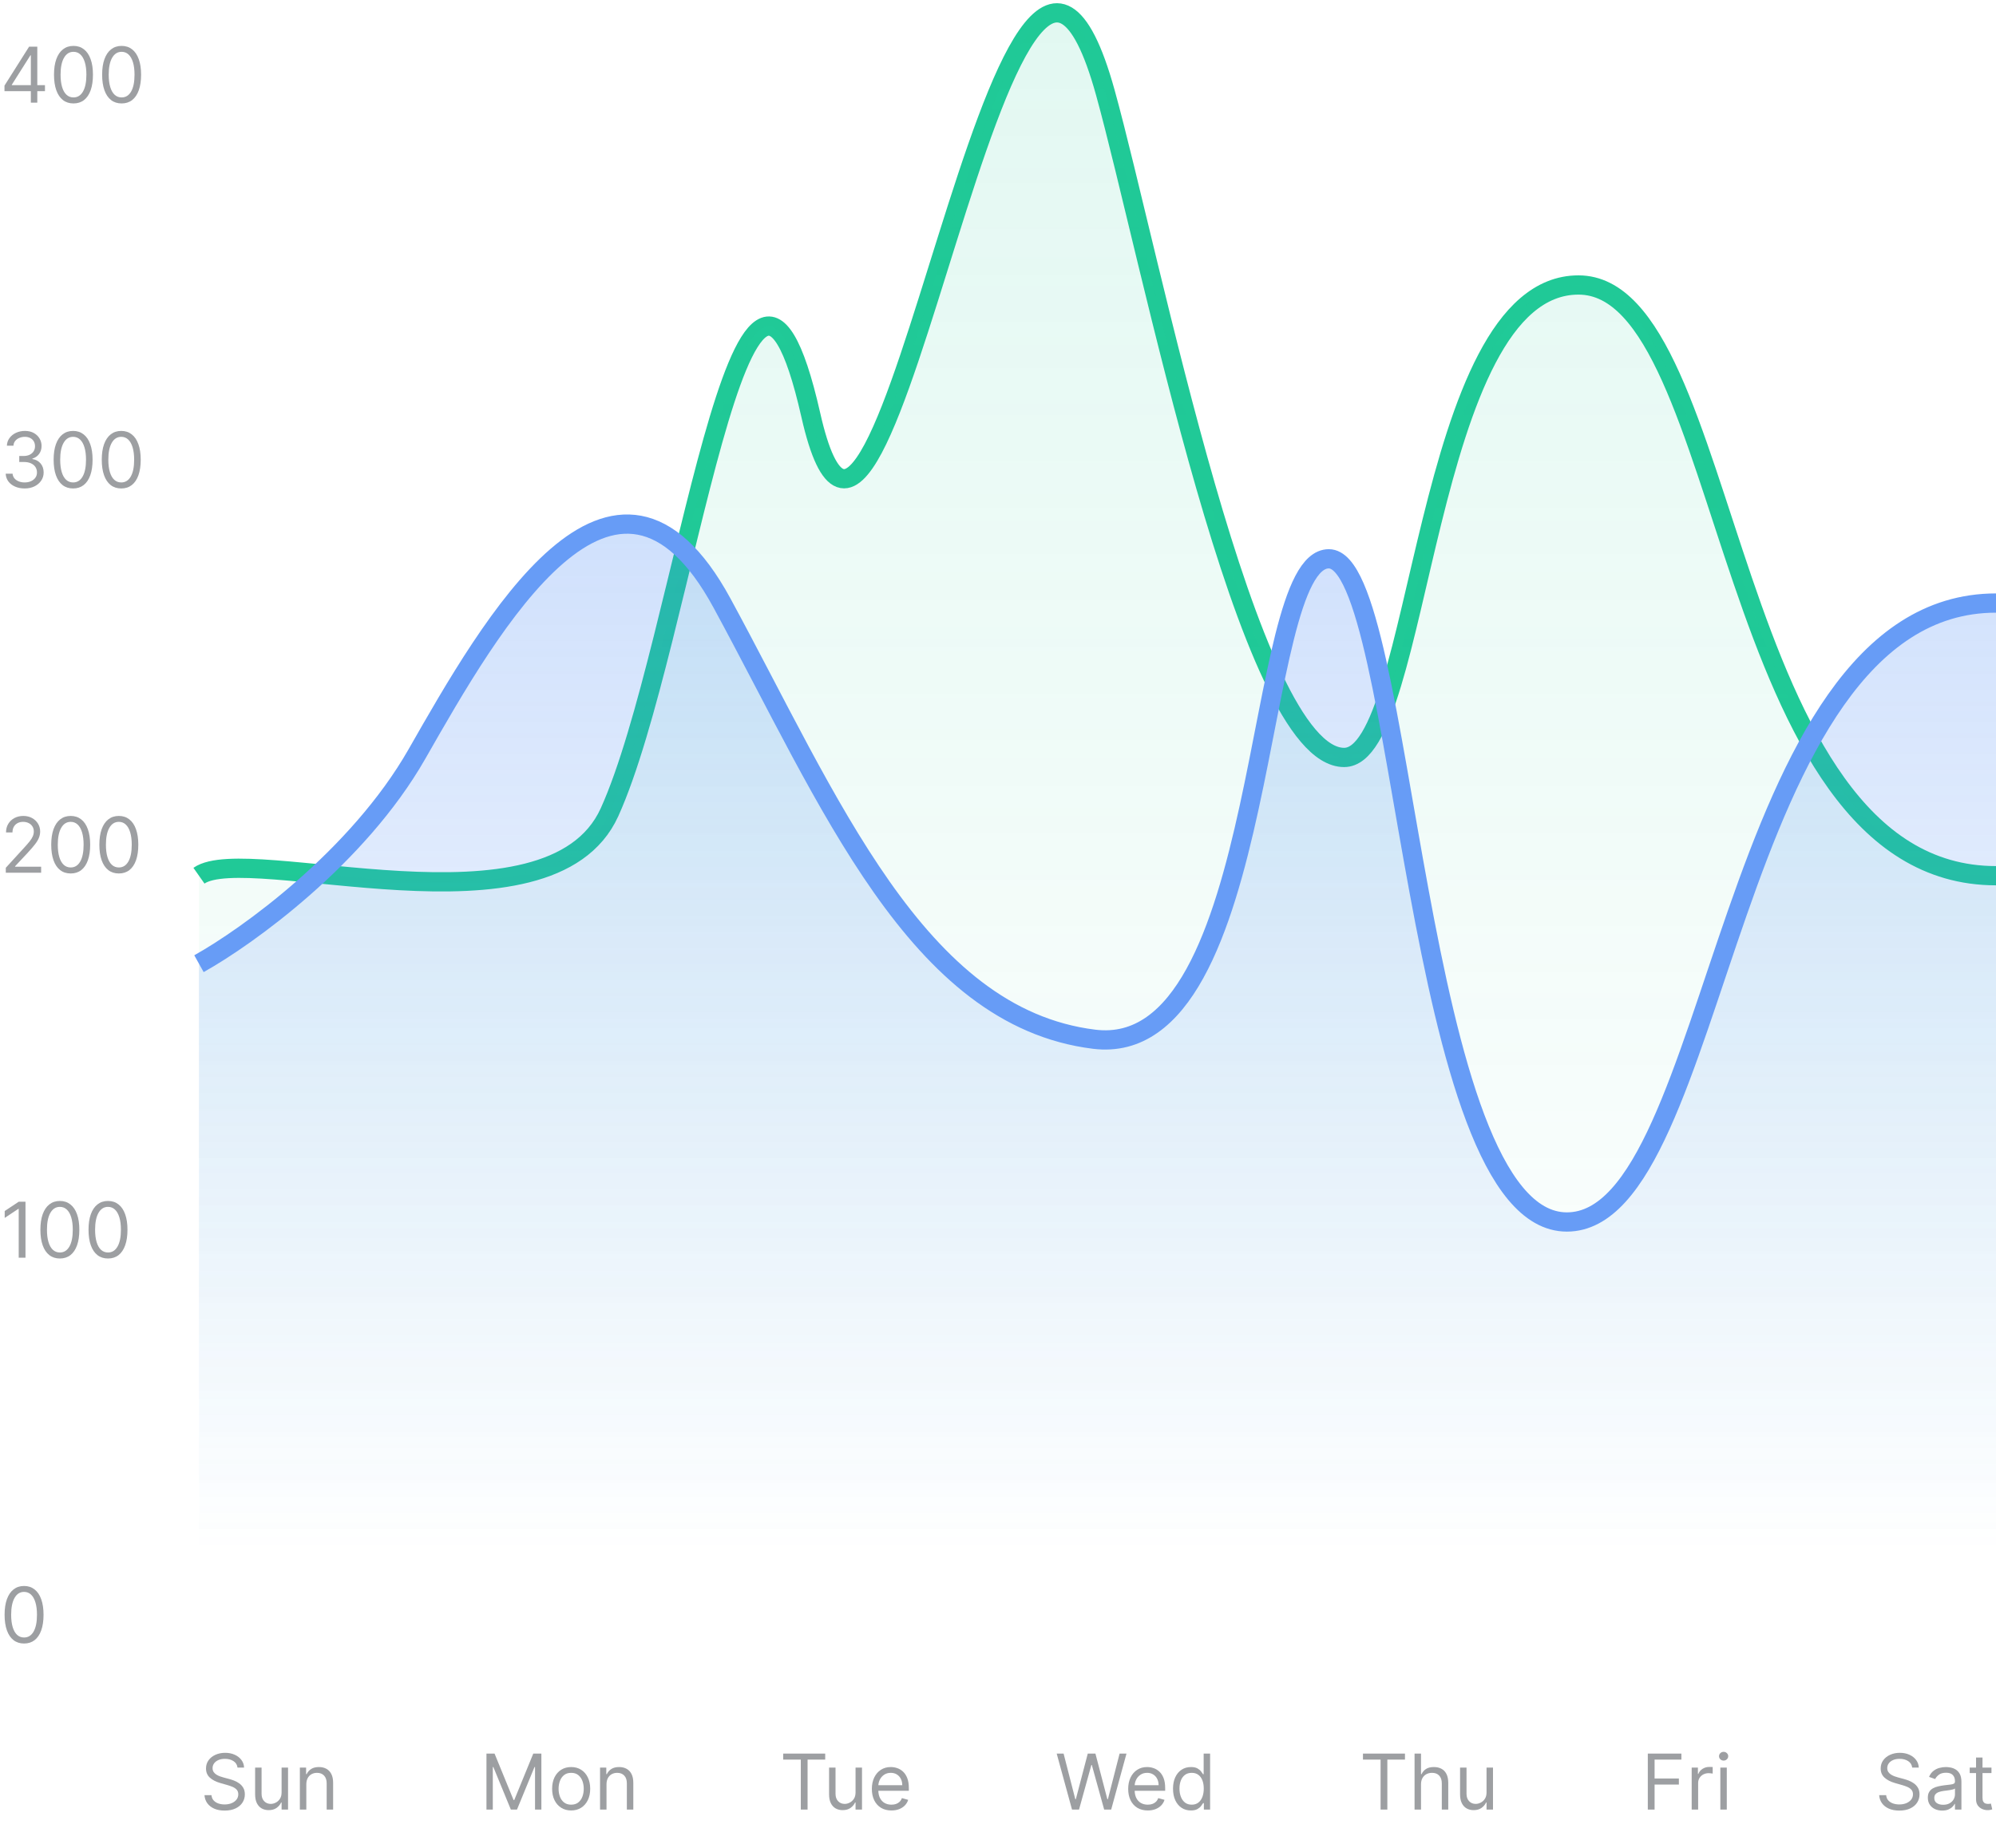 <svg width="311" height="288" viewBox="0 0 311 288" fill="none" xmlns="http://www.w3.org/2000/svg">
<path d="M0.699 14.21V13.341L4.534 7.273H5.165V8.619H4.739L1.841 13.204V13.273H7.006V14.21H0.699ZM4.807 16V13.946V13.541V7.273H5.812V16H4.807ZM11.449 16.119C10.807 16.119 10.26 15.945 9.809 15.595C9.357 15.243 9.012 14.733 8.773 14.065C8.534 13.395 8.415 12.585 8.415 11.636C8.415 10.693 8.534 9.888 8.773 9.22C9.015 8.55 9.361 8.038 9.813 7.686C10.267 7.331 10.813 7.153 11.449 7.153C12.086 7.153 12.63 7.331 13.081 7.686C13.536 8.038 13.883 8.55 14.121 9.22C14.363 9.888 14.483 10.693 14.483 11.636C14.483 12.585 14.364 13.395 14.125 14.065C13.887 14.733 13.541 15.243 13.09 15.595C12.638 15.945 12.091 16.119 11.449 16.119ZM11.449 15.182C12.086 15.182 12.58 14.875 12.932 14.261C13.284 13.648 13.461 12.773 13.461 11.636C13.461 10.881 13.38 10.237 13.218 9.706C13.059 9.175 12.829 8.77 12.527 8.491C12.229 8.213 11.87 8.074 11.449 8.074C10.819 8.074 10.326 8.385 9.971 9.007C9.615 9.626 9.438 10.503 9.438 11.636C9.438 12.392 9.517 13.034 9.676 13.562C9.836 14.091 10.064 14.493 10.363 14.768C10.664 15.044 11.026 15.182 11.449 15.182ZM18.949 16.119C18.307 16.119 17.76 15.945 17.309 15.595C16.857 15.243 16.512 14.733 16.273 14.065C16.034 13.395 15.915 12.585 15.915 11.636C15.915 10.693 16.034 9.888 16.273 9.22C16.515 8.55 16.861 8.038 17.313 7.686C17.767 7.331 18.313 7.153 18.949 7.153C19.586 7.153 20.13 7.331 20.581 7.686C21.036 8.038 21.383 8.55 21.621 9.22C21.863 9.888 21.983 10.693 21.983 11.636C21.983 12.585 21.864 13.395 21.625 14.065C21.387 14.733 21.041 15.243 20.59 15.595C20.138 15.945 19.591 16.119 18.949 16.119ZM18.949 15.182C19.586 15.182 20.08 14.875 20.432 14.261C20.784 13.648 20.961 12.773 20.961 11.636C20.961 10.881 20.88 10.237 20.718 9.706C20.559 9.175 20.328 8.77 20.027 8.491C19.729 8.213 19.37 8.074 18.949 8.074C18.319 8.074 17.826 8.385 17.471 9.007C17.115 9.626 16.938 10.503 16.938 11.636C16.938 12.392 17.017 13.034 17.177 13.562C17.336 14.091 17.564 14.493 17.863 14.768C18.164 15.044 18.526 15.182 18.949 15.182Z" fill="#9D9FA2"/>
<path d="M3.852 76.119C3.29 76.119 2.788 76.023 2.348 75.829C1.911 75.636 1.562 75.368 1.304 75.024C1.048 74.678 0.909 74.276 0.886 73.818H1.96C1.983 74.099 2.08 74.342 2.25 74.547C2.42 74.749 2.643 74.905 2.919 75.016C3.195 75.126 3.5 75.182 3.835 75.182C4.21 75.182 4.543 75.117 4.832 74.986C5.122 74.855 5.349 74.673 5.514 74.44C5.679 74.207 5.761 73.938 5.761 73.631C5.761 73.31 5.682 73.027 5.523 72.783C5.364 72.535 5.131 72.342 4.824 72.203C4.517 72.064 4.142 71.994 3.699 71.994H3V71.057H3.699C4.045 71.057 4.349 70.994 4.611 70.869C4.875 70.744 5.081 70.568 5.229 70.341C5.379 70.114 5.455 69.847 5.455 69.54C5.455 69.244 5.389 68.987 5.259 68.769C5.128 68.55 4.943 68.379 4.705 68.257C4.469 68.135 4.19 68.074 3.869 68.074C3.568 68.074 3.284 68.129 3.017 68.24C2.753 68.348 2.537 68.506 2.369 68.713C2.202 68.918 2.111 69.165 2.097 69.454H1.074C1.091 68.997 1.229 68.597 1.487 68.253C1.746 67.906 2.084 67.636 2.501 67.443C2.922 67.25 3.384 67.153 3.886 67.153C4.426 67.153 4.889 67.263 5.276 67.481C5.662 67.697 5.959 67.983 6.166 68.338C6.374 68.693 6.477 69.077 6.477 69.489C6.477 69.98 6.348 70.399 6.089 70.746C5.834 71.092 5.486 71.332 5.045 71.466V71.534C5.597 71.625 6.027 71.859 6.337 72.237C6.646 72.612 6.801 73.077 6.801 73.631C6.801 74.105 6.672 74.531 6.413 74.909C6.158 75.284 5.808 75.579 5.365 75.796C4.922 76.011 4.418 76.119 3.852 76.119ZM11.391 76.119C10.749 76.119 10.202 75.945 9.75 75.595C9.298 75.243 8.953 74.733 8.714 74.065C8.476 73.395 8.357 72.585 8.357 71.636C8.357 70.693 8.476 69.888 8.714 69.22C8.956 68.55 9.303 68.038 9.754 67.686C10.209 67.331 10.754 67.153 11.391 67.153C12.027 67.153 12.571 67.331 13.023 67.686C13.477 68.038 13.824 68.55 14.062 69.22C14.304 69.888 14.425 70.693 14.425 71.636C14.425 72.585 14.305 73.395 14.067 74.065C13.828 74.733 13.483 75.243 13.031 75.595C12.579 75.945 12.033 76.119 11.391 76.119ZM11.391 75.182C12.027 75.182 12.521 74.875 12.874 74.261C13.226 73.648 13.402 72.773 13.402 71.636C13.402 70.881 13.321 70.237 13.159 69.706C13 69.175 12.77 68.77 12.469 68.492C12.171 68.213 11.811 68.074 11.391 68.074C10.76 68.074 10.267 68.385 9.912 69.007C9.557 69.626 9.379 70.503 9.379 71.636C9.379 72.392 9.459 73.034 9.618 73.562C9.777 74.091 10.006 74.493 10.304 74.769C10.605 75.044 10.967 75.182 11.391 75.182ZM18.891 76.119C18.249 76.119 17.702 75.945 17.25 75.595C16.798 75.243 16.453 74.733 16.215 74.065C15.976 73.395 15.857 72.585 15.857 71.636C15.857 70.693 15.976 69.888 16.215 69.22C16.456 68.55 16.803 68.038 17.254 67.686C17.709 67.331 18.254 67.153 18.891 67.153C19.527 67.153 20.071 67.331 20.523 67.686C20.977 68.038 21.324 68.55 21.562 69.22C21.804 69.888 21.925 70.693 21.925 71.636C21.925 72.585 21.805 73.395 21.567 74.065C21.328 74.733 20.983 75.243 20.531 75.595C20.079 75.945 19.533 76.119 18.891 76.119ZM18.891 75.182C19.527 75.182 20.021 74.875 20.374 74.261C20.726 73.648 20.902 72.773 20.902 71.636C20.902 70.881 20.821 70.237 20.659 69.706C20.5 69.175 20.27 68.77 19.969 68.492C19.671 68.213 19.311 68.074 18.891 68.074C18.26 68.074 17.767 68.385 17.412 69.007C17.057 69.626 16.879 70.503 16.879 71.636C16.879 72.392 16.959 73.034 17.118 73.562C17.277 74.091 17.506 74.493 17.804 74.769C18.105 75.044 18.467 75.182 18.891 75.182Z" fill="#9D9FA2"/>
<path d="M0.903 136V135.233L3.784 132.08C4.122 131.71 4.401 131.389 4.619 131.116C4.838 130.841 5 130.582 5.105 130.341C5.213 130.097 5.267 129.841 5.267 129.574C5.267 129.267 5.193 129.001 5.045 128.777C4.901 128.553 4.702 128.379 4.449 128.257C4.196 128.135 3.912 128.074 3.597 128.074C3.261 128.074 2.969 128.143 2.719 128.283C2.472 128.419 2.28 128.611 2.143 128.858C2.01 129.105 1.943 129.395 1.943 129.727H0.938C0.938 129.216 1.055 128.767 1.291 128.381C1.527 127.994 1.848 127.693 2.254 127.477C2.663 127.261 3.122 127.153 3.631 127.153C4.142 127.153 4.595 127.261 4.99 127.477C5.385 127.693 5.695 127.984 5.919 128.351C6.143 128.717 6.256 129.125 6.256 129.574C6.256 129.895 6.197 130.209 6.081 130.516C5.967 130.82 5.768 131.159 5.484 131.534C5.203 131.906 4.812 132.361 4.312 132.898L2.352 134.994V135.062H6.409V136H0.903ZM11.016 136.119C10.374 136.119 9.827 135.945 9.375 135.595C8.923 135.243 8.578 134.733 8.339 134.065C8.101 133.395 7.982 132.585 7.982 131.636C7.982 130.693 8.101 129.888 8.339 129.22C8.581 128.55 8.928 128.038 9.379 127.686C9.834 127.331 10.379 127.153 11.016 127.153C11.652 127.153 12.196 127.331 12.648 127.686C13.102 128.038 13.449 128.55 13.688 129.22C13.929 129.888 14.05 130.693 14.05 131.636C14.05 132.585 13.93 133.395 13.692 134.065C13.453 134.733 13.108 135.243 12.656 135.595C12.204 135.945 11.658 136.119 11.016 136.119ZM11.016 135.182C11.652 135.182 12.146 134.875 12.499 134.261C12.851 133.648 13.027 132.773 13.027 131.636C13.027 130.881 12.946 130.237 12.784 129.706C12.625 129.175 12.395 128.77 12.094 128.491C11.796 128.213 11.436 128.074 11.016 128.074C10.385 128.074 9.892 128.385 9.537 129.007C9.182 129.626 9.004 130.503 9.004 131.636C9.004 132.392 9.084 133.034 9.243 133.562C9.402 134.091 9.631 134.493 9.929 134.768C10.23 135.044 10.592 135.182 11.016 135.182ZM18.516 136.119C17.874 136.119 17.327 135.945 16.875 135.595C16.423 135.243 16.078 134.733 15.839 134.065C15.601 133.395 15.482 132.585 15.482 131.636C15.482 130.693 15.601 129.888 15.839 129.22C16.081 128.55 16.428 128.038 16.879 127.686C17.334 127.331 17.879 127.153 18.516 127.153C19.152 127.153 19.696 127.331 20.148 127.686C20.602 128.038 20.949 128.55 21.188 129.22C21.429 129.888 21.55 130.693 21.55 131.636C21.55 132.585 21.43 133.395 21.192 134.065C20.953 134.733 20.608 135.243 20.156 135.595C19.704 135.945 19.158 136.119 18.516 136.119ZM18.516 135.182C19.152 135.182 19.646 134.875 19.999 134.261C20.351 133.648 20.527 132.773 20.527 131.636C20.527 130.881 20.446 130.237 20.284 129.706C20.125 129.175 19.895 128.77 19.594 128.491C19.296 128.213 18.936 128.074 18.516 128.074C17.885 128.074 17.392 128.385 17.037 129.007C16.682 129.626 16.504 130.503 16.504 131.636C16.504 132.392 16.584 133.034 16.743 133.562C16.902 134.091 17.131 134.493 17.429 134.768C17.73 135.044 18.092 135.182 18.516 135.182Z" fill="#9D9FA2"/>
<path d="M3.972 187.273V196H2.915V188.381H2.864L0.733 189.795V188.722L2.915 187.273H3.972ZM9.328 196.119C8.686 196.119 8.139 195.945 7.688 195.595C7.236 195.243 6.891 194.733 6.652 194.065C6.413 193.395 6.294 192.585 6.294 191.636C6.294 190.693 6.413 189.888 6.652 189.22C6.893 188.55 7.24 188.038 7.692 187.686C8.146 187.331 8.692 187.153 9.328 187.153C9.964 187.153 10.508 187.331 10.96 187.686C11.415 188.038 11.761 188.55 12 189.22C12.242 189.888 12.362 190.693 12.362 191.636C12.362 192.585 12.243 193.395 12.004 194.065C11.766 194.733 11.421 195.243 10.969 195.595C10.517 195.945 9.97 196.119 9.328 196.119ZM9.328 195.182C9.964 195.182 10.459 194.875 10.811 194.261C11.163 193.648 11.339 192.773 11.339 191.636C11.339 190.881 11.258 190.237 11.097 189.706C10.938 189.175 10.707 188.77 10.406 188.491C10.108 188.213 9.749 188.074 9.328 188.074C8.697 188.074 8.205 188.385 7.849 189.007C7.494 189.626 7.317 190.503 7.317 191.636C7.317 192.392 7.396 193.034 7.555 193.562C7.714 194.091 7.943 194.493 8.241 194.768C8.543 195.044 8.905 195.182 9.328 195.182ZM16.828 196.119C16.186 196.119 15.639 195.945 15.188 195.595C14.736 195.243 14.391 194.733 14.152 194.065C13.913 193.395 13.794 192.585 13.794 191.636C13.794 190.693 13.913 189.888 14.152 189.22C14.393 188.55 14.74 188.038 15.192 187.686C15.646 187.331 16.192 187.153 16.828 187.153C17.465 187.153 18.009 187.331 18.46 187.686C18.915 188.038 19.261 188.55 19.5 189.22C19.741 189.888 19.862 190.693 19.862 191.636C19.862 192.585 19.743 193.395 19.504 194.065C19.266 194.733 18.921 195.243 18.469 195.595C18.017 195.945 17.47 196.119 16.828 196.119ZM16.828 195.182C17.465 195.182 17.959 194.875 18.311 194.261C18.663 193.648 18.84 192.773 18.84 191.636C18.84 190.881 18.759 190.237 18.597 189.706C18.438 189.175 18.207 188.77 17.906 188.491C17.608 188.213 17.249 188.074 16.828 188.074C16.197 188.074 15.704 188.385 15.349 189.007C14.994 189.626 14.817 190.503 14.817 191.636C14.817 192.392 14.896 193.034 15.055 193.562C15.214 194.091 15.443 194.493 15.742 194.768C16.043 195.044 16.405 195.182 16.828 195.182Z" fill="#9D9FA2"/>
<path d="M3.75 256.119C3.108 256.119 2.561 255.945 2.109 255.595C1.658 255.243 1.312 254.733 1.074 254.065C0.835 253.395 0.716 252.585 0.716 251.636C0.716 250.693 0.835 249.888 1.074 249.22C1.315 248.55 1.662 248.038 2.114 247.686C2.568 247.331 3.114 247.153 3.75 247.153C4.386 247.153 4.93 247.331 5.382 247.686C5.837 248.038 6.183 248.55 6.422 249.22C6.663 249.888 6.784 250.693 6.784 251.636C6.784 252.585 6.665 253.395 6.426 254.065C6.188 254.733 5.842 255.243 5.391 255.595C4.939 255.945 4.392 256.119 3.75 256.119ZM3.75 255.182C4.386 255.182 4.881 254.875 5.233 254.261C5.585 253.648 5.761 252.773 5.761 251.636C5.761 250.881 5.68 250.237 5.518 249.706C5.359 249.175 5.129 248.77 4.828 248.491C4.53 248.213 4.17 248.074 3.75 248.074C3.119 248.074 2.626 248.385 2.271 249.007C1.916 249.626 1.739 250.503 1.739 251.636C1.739 252.392 1.818 253.034 1.977 253.562C2.136 254.091 2.365 254.493 2.663 254.768C2.964 255.044 3.327 255.182 3.75 255.182Z" fill="#9D9FA2"/>
<path d="M37.007 275.455C36.956 275.023 36.749 274.688 36.385 274.449C36.022 274.21 35.575 274.091 35.047 274.091C34.661 274.091 34.323 274.153 34.033 274.278C33.746 274.403 33.522 274.575 33.36 274.794C33.2 275.013 33.121 275.261 33.121 275.54C33.121 275.773 33.176 275.973 33.287 276.141C33.401 276.305 33.546 276.443 33.722 276.554C33.898 276.662 34.083 276.751 34.276 276.822C34.469 276.891 34.647 276.946 34.808 276.989L35.695 277.227C35.922 277.287 36.175 277.369 36.453 277.474C36.735 277.58 37.003 277.723 37.259 277.905C37.517 278.084 37.73 278.314 37.898 278.595C38.066 278.876 38.149 279.222 38.149 279.631C38.149 280.102 38.026 280.528 37.779 280.909C37.534 281.29 37.176 281.592 36.705 281.817C36.236 282.041 35.666 282.153 34.996 282.153C34.371 282.153 33.83 282.053 33.372 281.851C32.918 281.649 32.56 281.368 32.298 281.007C32.04 280.646 31.894 280.227 31.86 279.75H32.95C32.979 280.08 33.09 280.352 33.283 280.568C33.479 280.781 33.726 280.94 34.024 281.045C34.325 281.148 34.649 281.199 34.996 281.199C35.399 281.199 35.761 281.134 36.083 281.003C36.404 280.869 36.658 280.685 36.845 280.449C37.033 280.21 37.127 279.932 37.127 279.614C37.127 279.324 37.046 279.088 36.884 278.906C36.722 278.724 36.509 278.577 36.245 278.463C35.98 278.349 35.695 278.25 35.388 278.165L34.314 277.858C33.632 277.662 33.093 277.382 32.695 277.018C32.297 276.655 32.098 276.179 32.098 275.591C32.098 275.102 32.23 274.676 32.495 274.312C32.761 273.946 33.12 273.662 33.568 273.46C34.02 273.256 34.524 273.153 35.081 273.153C35.644 273.153 36.144 273.254 36.581 273.456C37.019 273.655 37.365 273.928 37.621 274.274C37.879 274.621 38.016 275.014 38.03 275.455H37.007ZM43.876 279.324V275.455H44.881V282H43.876V280.892H43.807C43.654 281.224 43.415 281.507 43.091 281.74C42.768 281.97 42.358 282.085 41.864 282.085C41.455 282.085 41.091 281.996 40.773 281.817C40.455 281.635 40.205 281.362 40.023 280.999C39.841 280.632 39.751 280.17 39.751 279.614V275.455H40.756V279.545C40.756 280.023 40.89 280.403 41.157 280.688C41.427 280.972 41.77 281.114 42.188 281.114C42.438 281.114 42.692 281.05 42.951 280.922C43.212 280.794 43.431 280.598 43.607 280.334C43.786 280.07 43.876 279.733 43.876 279.324ZM47.729 278.062V282H46.723V275.455H47.695V276.477H47.78C47.933 276.145 48.166 275.878 48.479 275.676C48.791 275.472 49.195 275.369 49.689 275.369C50.132 275.369 50.52 275.46 50.852 275.642C51.185 275.821 51.443 276.094 51.628 276.46C51.813 276.824 51.905 277.284 51.905 277.841V282H50.899V277.909C50.899 277.395 50.766 276.994 50.499 276.707C50.232 276.418 49.865 276.273 49.399 276.273C49.078 276.273 48.791 276.342 48.538 276.482C48.288 276.621 48.091 276.824 47.946 277.091C47.801 277.358 47.729 277.682 47.729 278.062Z" fill="#9D9FA2"/>
<path d="M75.796 273.273H77.057L80.023 280.517H80.125L83.091 273.273H84.353V282H83.364V275.369H83.279L80.551 282H79.597L76.87 275.369H76.784V282H75.796V273.273ZM88.994 282.136C88.403 282.136 87.885 281.996 87.439 281.714C86.996 281.433 86.649 281.04 86.399 280.534C86.152 280.028 86.028 279.437 86.028 278.761C86.028 278.08 86.152 277.484 86.399 276.976C86.649 276.467 86.996 276.072 87.439 275.791C87.885 275.51 88.403 275.369 88.994 275.369C89.585 275.369 90.102 275.51 90.545 275.791C90.991 276.072 91.338 276.467 91.585 276.976C91.835 277.484 91.96 278.08 91.96 278.761C91.96 279.437 91.835 280.028 91.585 280.534C91.338 281.04 90.991 281.433 90.545 281.714C90.102 281.996 89.585 282.136 88.994 282.136ZM88.994 281.233C89.443 281.233 89.812 281.118 90.102 280.888C90.392 280.658 90.606 280.355 90.746 279.98C90.885 279.605 90.954 279.199 90.954 278.761C90.954 278.324 90.885 277.916 90.746 277.538C90.606 277.161 90.392 276.855 90.102 276.622C89.812 276.389 89.443 276.273 88.994 276.273C88.545 276.273 88.176 276.389 87.886 276.622C87.597 276.855 87.382 277.161 87.243 277.538C87.104 277.916 87.034 278.324 87.034 278.761C87.034 279.199 87.104 279.605 87.243 279.98C87.382 280.355 87.597 280.658 87.886 280.888C88.176 281.118 88.545 281.233 88.994 281.233ZM94.501 278.062V282H93.495V275.455H94.467V276.477H94.552C94.706 276.145 94.939 275.878 95.251 275.676C95.564 275.472 95.967 275.369 96.461 275.369C96.904 275.369 97.292 275.46 97.624 275.642C97.957 275.821 98.216 276.094 98.4 276.46C98.585 276.824 98.677 277.284 98.677 277.841V282H97.671V277.909C97.671 277.395 97.538 276.994 97.271 276.707C97.004 276.418 96.637 276.273 96.171 276.273C95.85 276.273 95.564 276.342 95.311 276.482C95.061 276.621 94.863 276.824 94.718 277.091C94.573 277.358 94.501 277.682 94.501 278.062Z" fill="#9D9FA2"/>
<path d="M122.03 274.21V273.273H128.576V274.21H125.831V282H124.774V274.21H122.03ZM133.305 279.324V275.455H134.31V282H133.305V280.892H133.236C133.083 281.224 132.844 281.507 132.521 281.74C132.197 281.97 131.788 282.085 131.293 282.085C130.884 282.085 130.521 281.996 130.202 281.817C129.884 281.635 129.634 281.362 129.452 280.999C129.271 280.632 129.18 280.17 129.18 279.614V275.455H130.185V279.545C130.185 280.023 130.319 280.403 130.586 280.688C130.856 280.972 131.199 281.114 131.617 281.114C131.867 281.114 132.121 281.05 132.38 280.922C132.641 280.794 132.86 280.598 133.036 280.334C133.215 280.07 133.305 279.733 133.305 279.324ZM138.897 282.136C138.266 282.136 137.722 281.997 137.264 281.719C136.81 281.438 136.459 281.045 136.212 280.543C135.968 280.037 135.845 279.449 135.845 278.778C135.845 278.108 135.968 277.517 136.212 277.006C136.459 276.491 136.803 276.091 137.243 275.804C137.686 275.514 138.203 275.369 138.794 275.369C139.135 275.369 139.472 275.426 139.804 275.54C140.137 275.653 140.439 275.838 140.712 276.094C140.985 276.347 141.202 276.682 141.364 277.099C141.526 277.517 141.607 278.031 141.607 278.642V279.068H136.561V278.199H140.584C140.584 277.83 140.51 277.5 140.362 277.21C140.218 276.92 140.01 276.692 139.74 276.524C139.473 276.357 139.158 276.273 138.794 276.273C138.394 276.273 138.047 276.372 137.755 276.571C137.465 276.767 137.242 277.023 137.086 277.338C136.929 277.653 136.851 277.991 136.851 278.352V278.932C136.851 279.426 136.936 279.845 137.107 280.189C137.28 280.53 137.52 280.79 137.827 280.969C138.134 281.145 138.49 281.233 138.897 281.233C139.161 281.233 139.399 281.196 139.612 281.122C139.828 281.045 140.014 280.932 140.171 280.781C140.327 280.628 140.448 280.437 140.533 280.21L141.505 280.483C141.402 280.812 141.23 281.102 140.989 281.352C140.747 281.599 140.449 281.793 140.094 281.932C139.739 282.068 139.34 282.136 138.897 282.136Z" fill="#9D9FA2"/>
<path d="M167.033 282L164.646 273.273H165.72L167.544 280.381H167.629L169.487 273.273H170.68L172.538 280.381H172.624L174.447 273.273H175.521L173.135 282H172.044L170.118 275.045H170.05L168.124 282H167.033ZM178.837 282.136C178.206 282.136 177.662 281.997 177.205 281.719C176.75 281.438 176.399 281.045 176.152 280.543C175.908 280.037 175.786 279.449 175.786 278.778C175.786 278.108 175.908 277.517 176.152 277.006C176.399 276.491 176.743 276.091 177.183 275.804C177.626 275.514 178.143 275.369 178.734 275.369C179.075 275.369 179.412 275.426 179.744 275.54C180.077 275.653 180.379 275.838 180.652 276.094C180.925 276.347 181.142 276.682 181.304 277.099C181.466 277.517 181.547 278.031 181.547 278.642V279.068H176.501V278.199H180.524C180.524 277.83 180.45 277.5 180.303 277.21C180.158 276.92 179.95 276.692 179.68 276.524C179.413 276.357 179.098 276.273 178.734 276.273C178.334 276.273 177.987 276.372 177.695 276.571C177.405 276.767 177.182 277.023 177.026 277.338C176.869 277.653 176.791 277.991 176.791 278.352V278.932C176.791 279.426 176.876 279.845 177.047 280.189C177.22 280.53 177.46 280.79 177.767 280.969C178.074 281.145 178.43 281.233 178.837 281.233C179.101 281.233 179.339 281.196 179.553 281.122C179.768 281.045 179.955 280.932 180.111 280.781C180.267 280.628 180.388 280.437 180.473 280.21L181.445 280.483C181.342 280.812 181.17 281.102 180.929 281.352C180.688 281.599 180.389 281.793 180.034 281.932C179.679 282.068 179.28 282.136 178.837 282.136ZM185.548 282.136C185.003 282.136 184.521 281.999 184.104 281.723C183.686 281.445 183.359 281.053 183.124 280.547C182.888 280.038 182.77 279.438 182.77 278.744C182.77 278.057 182.888 277.46 183.124 276.955C183.359 276.449 183.688 276.058 184.108 275.783C184.528 275.507 185.014 275.369 185.565 275.369C185.991 275.369 186.328 275.44 186.575 275.582C186.825 275.722 187.016 275.881 187.146 276.06C187.28 276.236 187.384 276.381 187.457 276.494H187.543V273.273H188.548V282H187.577V280.994H187.457C187.384 281.114 187.278 281.264 187.142 281.446C187.006 281.625 186.811 281.786 186.558 281.928C186.305 282.067 185.969 282.136 185.548 282.136ZM185.685 281.233C186.088 281.233 186.429 281.128 186.707 280.918C186.986 280.705 187.197 280.411 187.342 280.036C187.487 279.658 187.56 279.222 187.56 278.727C187.56 278.239 187.489 277.811 187.347 277.445C187.205 277.075 186.994 276.788 186.716 276.584C186.438 276.376 186.094 276.273 185.685 276.273C185.259 276.273 184.903 276.382 184.619 276.601C184.338 276.817 184.126 277.111 183.984 277.483C183.845 277.852 183.776 278.267 183.776 278.727C183.776 279.193 183.847 279.616 183.989 279.997C184.134 280.375 184.347 280.676 184.628 280.901C184.912 281.122 185.264 281.233 185.685 281.233Z" fill="#9D9FA2"/>
<path d="M212.365 274.21V273.273H218.911V274.21H216.166V282H215.11V274.21H212.365ZM221.411 278.062V282H220.405V273.273H221.411V276.477H221.496C221.65 276.139 221.88 275.871 222.187 275.672C222.496 275.47 222.908 275.369 223.422 275.369C223.869 275.369 224.259 275.459 224.594 275.638C224.93 275.814 225.19 276.085 225.374 276.452C225.562 276.815 225.655 277.278 225.655 277.841V282H224.65V277.909C224.65 277.389 224.515 276.987 224.245 276.703C223.978 276.416 223.607 276.273 223.133 276.273C222.803 276.273 222.508 276.342 222.246 276.482C221.988 276.621 221.783 276.824 221.633 277.091C221.485 277.358 221.411 277.682 221.411 278.062ZM231.62 279.324V275.455H232.626V282H231.62V280.892H231.552C231.399 281.224 231.16 281.507 230.836 281.74C230.512 281.97 230.103 282.085 229.609 282.085C229.2 282.085 228.836 281.996 228.518 281.817C228.2 281.635 227.95 281.362 227.768 280.999C227.586 280.632 227.495 280.17 227.495 279.614V275.455H228.501V279.545C228.501 280.023 228.634 280.403 228.902 280.688C229.171 280.972 229.515 281.114 229.933 281.114C230.183 281.114 230.437 281.05 230.696 280.922C230.957 280.794 231.176 280.598 231.352 280.334C231.531 280.07 231.62 279.733 231.62 279.324Z" fill="#9D9FA2"/>
<path d="M256.748 282V273.273H261.981V274.21H257.804V277.159H261.589V278.097H257.804V282H256.748ZM263.584 282V275.455H264.555V276.443H264.624C264.743 276.119 264.959 275.857 265.271 275.655C265.584 275.453 265.936 275.352 266.328 275.352C266.402 275.352 266.494 275.354 266.605 275.357C266.716 275.359 266.8 275.364 266.857 275.369V276.392C266.823 276.384 266.744 276.371 266.622 276.354C266.503 276.334 266.377 276.324 266.243 276.324C265.925 276.324 265.641 276.391 265.391 276.524C265.144 276.655 264.948 276.837 264.803 277.07C264.661 277.3 264.59 277.562 264.59 277.858V282H263.584ZM268.049 282V275.455H269.054V282H268.049ZM268.56 274.364C268.364 274.364 268.195 274.297 268.053 274.163C267.914 274.03 267.844 273.869 267.844 273.682C267.844 273.494 267.914 273.334 268.053 273.2C268.195 273.067 268.364 273 268.56 273C268.756 273 268.924 273.067 269.063 273.2C269.205 273.334 269.276 273.494 269.276 273.682C269.276 273.869 269.205 274.03 269.063 274.163C268.924 274.297 268.756 274.364 268.56 274.364Z" fill="#9D9FA2"/>
<path d="M297.943 275.455C297.892 275.023 297.684 274.688 297.321 274.449C296.957 274.21 296.511 274.091 295.983 274.091C295.596 274.091 295.258 274.153 294.968 274.278C294.681 274.403 294.457 274.575 294.295 274.794C294.136 275.013 294.056 275.261 294.056 275.54C294.056 275.773 294.112 275.973 294.223 276.141C294.336 276.305 294.481 276.443 294.657 276.554C294.833 276.662 295.018 276.751 295.211 276.822C295.404 276.891 295.582 276.946 295.744 276.989L296.63 277.227C296.858 277.287 297.11 277.369 297.389 277.474C297.67 277.58 297.939 277.723 298.194 277.905C298.453 278.084 298.666 278.314 298.833 278.595C299.001 278.876 299.085 279.222 299.085 279.631C299.085 280.102 298.961 280.528 298.714 280.909C298.47 281.29 298.112 281.592 297.64 281.817C297.172 282.041 296.602 282.153 295.931 282.153C295.306 282.153 294.765 282.053 294.308 281.851C293.853 281.649 293.495 281.368 293.234 281.007C292.975 280.646 292.829 280.227 292.795 279.75H293.886C293.914 280.08 294.025 280.352 294.218 280.568C294.414 280.781 294.662 280.94 294.96 281.045C295.261 281.148 295.585 281.199 295.931 281.199C296.335 281.199 296.697 281.134 297.018 281.003C297.339 280.869 297.593 280.685 297.781 280.449C297.968 280.21 298.062 279.932 298.062 279.614C298.062 279.324 297.981 279.088 297.819 278.906C297.657 278.724 297.444 278.577 297.18 278.463C296.916 278.349 296.63 278.25 296.324 278.165L295.25 277.858C294.568 277.662 294.028 277.382 293.63 277.018C293.233 276.655 293.034 276.179 293.034 275.591C293.034 275.102 293.166 274.676 293.43 274.312C293.697 273.946 294.055 273.662 294.504 273.46C294.956 273.256 295.46 273.153 296.017 273.153C296.579 273.153 297.079 273.254 297.517 273.456C297.954 273.655 298.301 273.928 298.556 274.274C298.815 274.621 298.951 275.014 298.966 275.455H297.943ZM302.612 282.153C302.197 282.153 301.821 282.075 301.483 281.919C301.145 281.76 300.876 281.531 300.678 281.233C300.479 280.932 300.379 280.568 300.379 280.142C300.379 279.767 300.453 279.463 300.601 279.23C300.749 278.994 300.946 278.81 301.193 278.676C301.44 278.543 301.713 278.443 302.011 278.378C302.313 278.31 302.615 278.256 302.919 278.216C303.317 278.165 303.639 278.126 303.886 278.101C304.136 278.072 304.318 278.026 304.432 277.96C304.548 277.895 304.607 277.781 304.607 277.619V277.585C304.607 277.165 304.491 276.838 304.261 276.605C304.034 276.372 303.689 276.256 303.226 276.256C302.746 276.256 302.369 276.361 302.097 276.571C301.824 276.781 301.632 277.006 301.521 277.244L300.567 276.903C300.737 276.506 300.964 276.196 301.249 275.974C301.536 275.75 301.848 275.594 302.186 275.506C302.527 275.415 302.862 275.369 303.192 275.369C303.402 275.369 303.643 275.395 303.916 275.446C304.192 275.494 304.457 275.595 304.713 275.749C304.972 275.902 305.186 276.134 305.357 276.443C305.527 276.753 305.612 277.168 305.612 277.688V282H304.607V281.114H304.555C304.487 281.256 304.374 281.408 304.214 281.57C304.055 281.732 303.844 281.869 303.58 281.983C303.315 282.097 302.993 282.153 302.612 282.153ZM302.766 281.25C303.163 281.25 303.499 281.172 303.771 281.016C304.047 280.859 304.254 280.658 304.393 280.411C304.536 280.163 304.607 279.903 304.607 279.631V278.71C304.564 278.761 304.47 278.808 304.325 278.851C304.183 278.891 304.018 278.926 303.831 278.957C303.646 278.986 303.466 279.011 303.29 279.034C303.116 279.054 302.976 279.071 302.868 279.085C302.607 279.119 302.362 279.175 302.135 279.251C301.911 279.325 301.729 279.437 301.589 279.588C301.453 279.736 301.385 279.937 301.385 280.193C301.385 280.543 301.514 280.807 301.773 280.986C302.034 281.162 302.365 281.25 302.766 281.25ZM310.294 275.455V276.307H306.902V275.455H310.294ZM307.891 273.886H308.897V280.125C308.897 280.409 308.938 280.622 309.02 280.764C309.105 280.903 309.213 280.997 309.344 281.045C309.478 281.091 309.618 281.114 309.766 281.114C309.877 281.114 309.968 281.108 310.039 281.097C310.11 281.082 310.167 281.071 310.209 281.062L310.414 281.966C310.346 281.991 310.25 282.017 310.128 282.043C310.006 282.071 309.851 282.085 309.664 282.085C309.38 282.085 309.101 282.024 308.828 281.902C308.559 281.78 308.334 281.594 308.155 281.344C307.979 281.094 307.891 280.778 307.891 280.398V273.886Z" fill="#9D9FA2"/>
<path d="M31 136.467C38.589 131.132 85.65 147.139 94.969 126.576C106.617 100.872 115.84 18.326 126.337 64.69C137.591 114.404 156.621 -41.877 172.22 14.414C179.267 39.846 194.446 118.038 209.431 118.038C221.608 118.038 221.591 44.411 245.947 44.411C270.302 44.411 268.113 136.467 311 136.467" stroke="#20C997" stroke-width="3"/>
<path d="M94.969 126.576C85.65 147.139 38.589 131.132 31 136.467V242H311V136.467C268.113 136.467 270.302 44.411 245.947 44.411C221.591 44.411 221.608 118.038 209.431 118.038C194.446 118.038 179.267 39.846 172.22 14.414C156.621 -41.877 137.591 114.404 126.337 64.69C115.84 18.326 106.617 100.872 94.969 126.576Z" fill="url(#paint0_linear_1_590)"/>
<path d="M64.955 117.52C55.761 133.621 38.488 146.001 31 150.178V242H311V93.977C268.687 93.977 268.164 190.43 244.134 190.43C220.104 190.43 219.06 86.59 207.045 86.59C195.03 86.59 198.164 165.367 170.478 161.95C142.791 158.532 129.209 124.735 112.493 93.977C95.776 63.218 76.448 97.394 64.955 117.52Z" fill="url(#paint1_linear_1_590)"/>
<path d="M31 150.178C38.488 146.001 55.761 133.621 64.955 117.52C76.448 97.394 95.776 63.218 112.493 93.977C129.209 124.735 142.791 158.532 170.478 161.95C198.164 165.367 195.03 87.082 207.045 87.082C219.06 87.082 220.104 190.43 244.134 190.43C268.164 190.43 268.687 93.977 311 93.977" stroke="#679CF6" stroke-width="3"/>
<defs>
<linearGradient id="paint0_linear_1_590" x1="171" y1="2" x2="171" y2="242" gradientUnits="userSpaceOnUse">
<stop stop-color="#20C997" stop-opacity="0.13"/>
<stop offset="1" stop-color="#20C997" stop-opacity="0"/>
</linearGradient>
<linearGradient id="paint1_linear_1_590" x1="171" y1="81.672" x2="171" y2="242" gradientUnits="userSpaceOnUse">
<stop stop-color="#4285F4" stop-opacity="0.25"/>
<stop offset="1" stop-color="#4285F4" stop-opacity="0"/>
</linearGradient>
</defs>
</svg>

